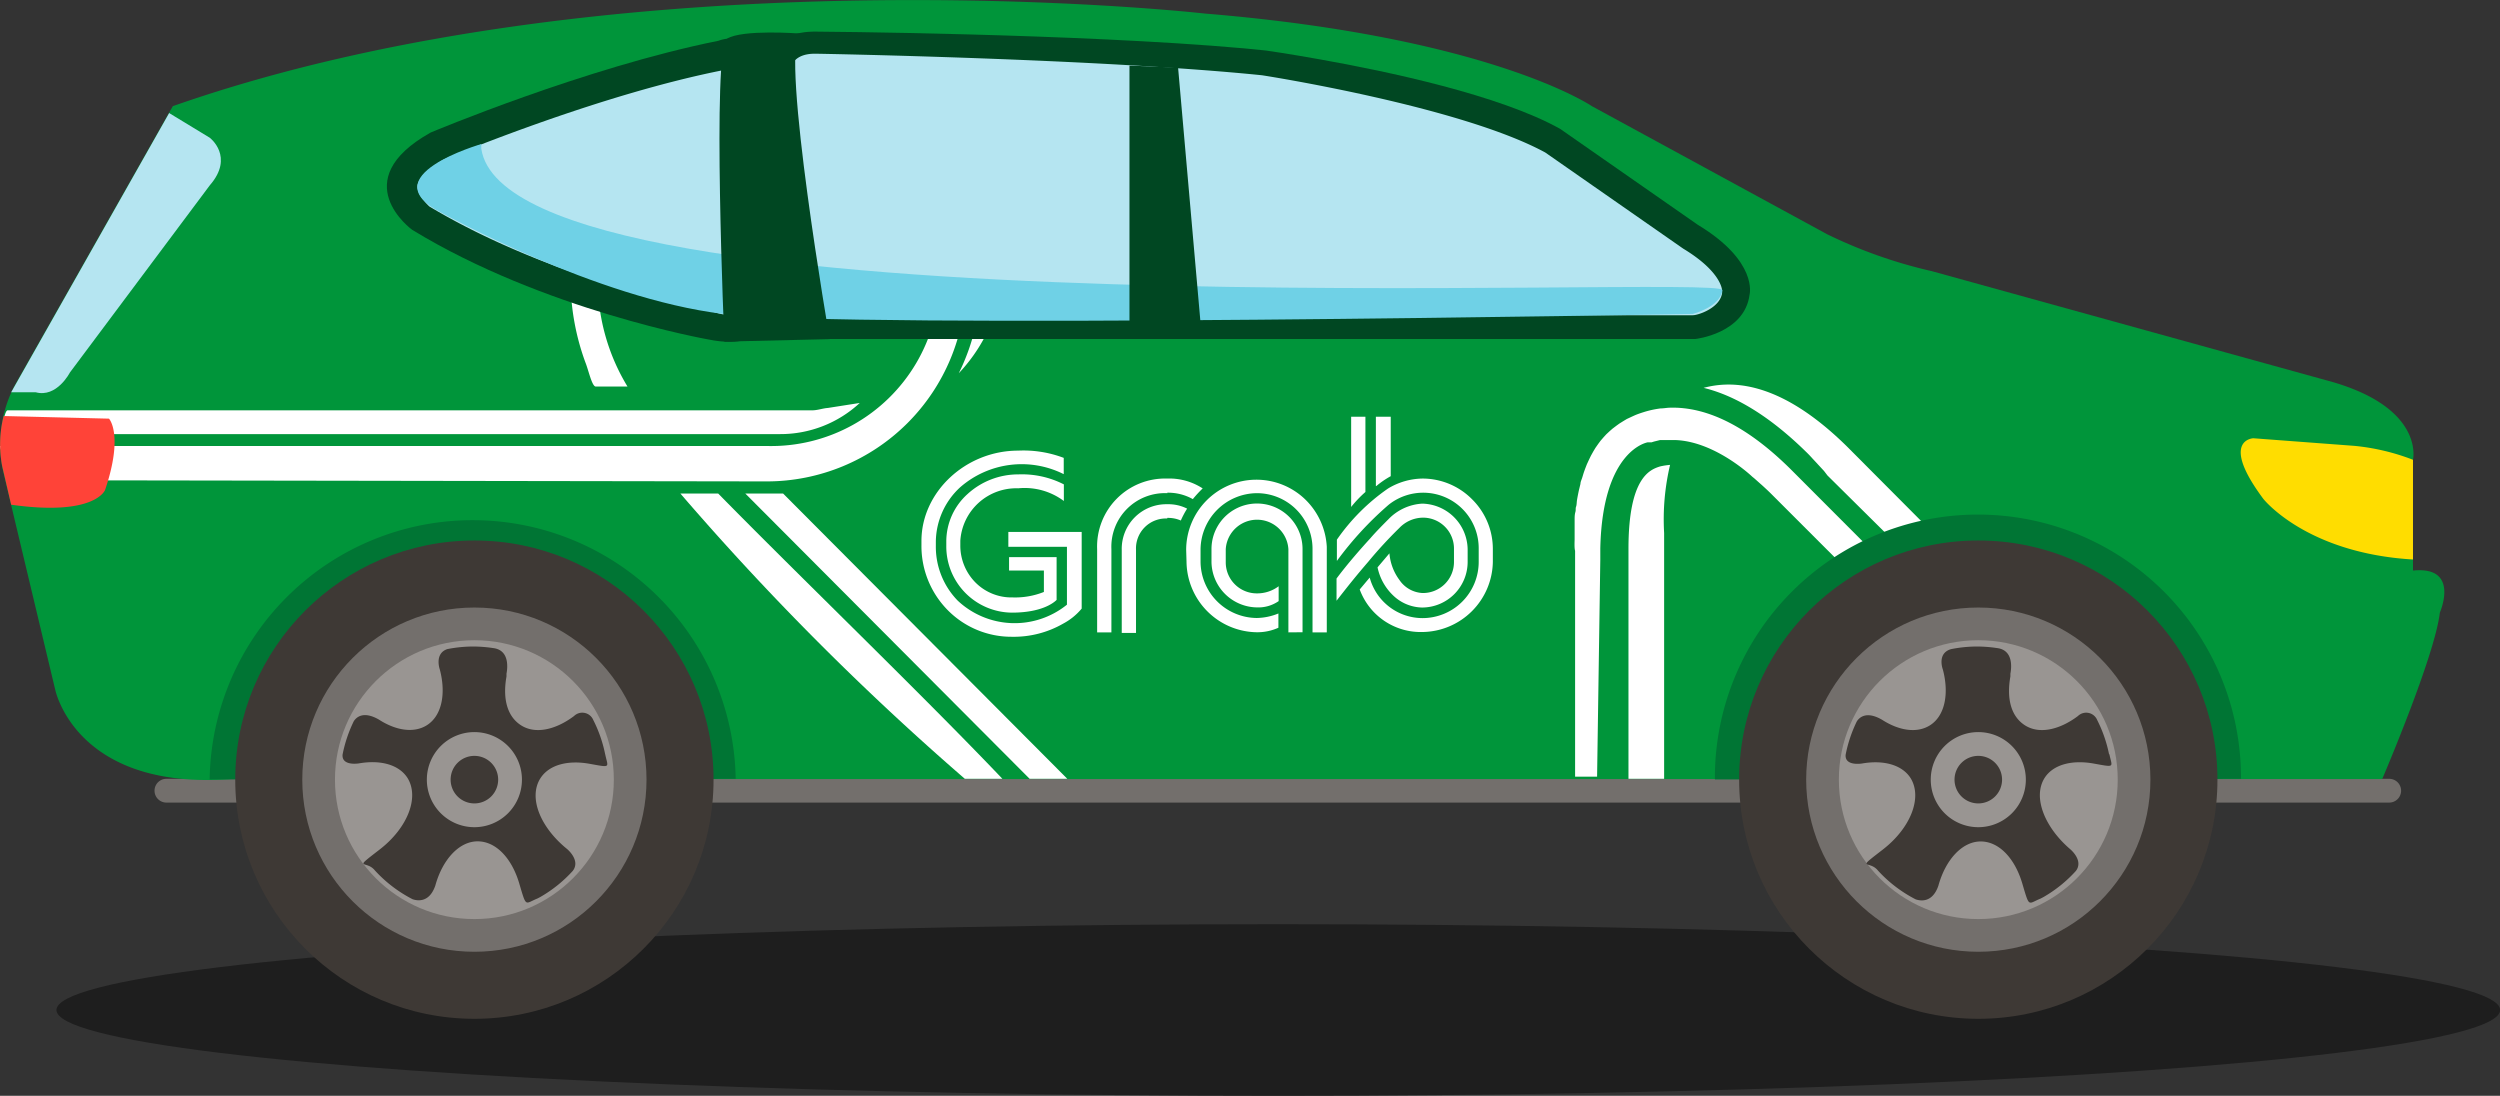 <svg xmlns="http://www.w3.org/2000/svg" viewBox="0 0 210.32 92.19"><rect x="0" y="0" width="210.32" height="92.19" fill="#333333" stroke="none"/><defs><style>.cls-1{isolation:isolate}.cls-2{fill:#1e1e1e;mix-blend-mode:multiply}.cls-3{fill:#004722}.cls-4{fill:#736f6c}.cls-5{fill:#00953a}.cls-6{fill:#b5e5f1}.cls-7{fill:#fff}.cls-8{fill:#007534}.cls-9{fill:#fd0}.cls-10{fill:#ff4338}.cls-11{fill:#3e3935}.cls-12{fill:#999592}.cls-13{fill:#6fd1e6}</style></defs><title>Asset 2</title><g class="cls-1"><g id="Layer_2" data-name="Layer 2"><g id="grab-berbagi"><g id="bigcar-2"><ellipse class="cls-2" cx="107.54" cy="84.97" rx="102.79" ry="7.22"/><path class="cls-3" d="M123 32.51a1.11 1.11 0 0 0 .84 1h8c.35 0 .14-.53.14-1v-.58c0-.48.21-.41-.14-.41h-8c-.35 0-.84-.08-.84.41z"/><path class="cls-4" d="M202 66.52a1 1 0 0 1-1 1H14a1 1 0 0 1-1-1 1 1 0 0 1 1-1h187a1 1 0 0 1 1 1z"/><path class="cls-5" d="M203 48v-9.32s1-4.25-6.69-6.52l-33.8-9.35a40.54 40.54 0 0 1-8.83-3.12L133.92 8.93s-8.48-5.81-32.56-7.79c0 0-48.86-5.52-86.82 7.79L1.23 32.44a10.66 10.66 0 0 0-1 7.08L4.64 58s1.7 8.54 14.87 7.54h180.9s4.42-10.31 4.85-14c0-.01 1.74-3.94-2.26-3.54z"/><path class="cls-6" d="M14.23 9.51l3.42 2.08s2.1 1.59 0 4L5.88 31.34S4.78 33.49 3 33H.94z"/><path class="cls-7" d="M123.84 42a5.87 5.87 0 0 0-4.16-1.74 5.73 5.73 0 0 0-2.91.84 17 17 0 0 0-4.3 4.3v1.79a28.35 28.35 0 0 1 4.36-4.73 4.67 4.67 0 0 1 7.57 3.71v1.08a4.73 4.73 0 0 1-4.72 4.75 4.61 4.61 0 0 1-4.45-3.41l-.84 1a5.47 5.47 0 0 0 5.29 3.58 6 6 0 0 0 5.91-5.91V46.2a5.87 5.87 0 0 0-1.75-4.2m-25.64-.55a4.24 4.24 0 0 1 2.15.54 9.86 9.86 0 0 1 .83-.9 5.14 5.14 0 0 0-3-.83 5.72 5.72 0 0 0-5.88 5.94v7h1.2v-7a4.51 4.51 0 0 1 4.71-4.71m11.37 11.7v-7a3.83 3.83 0 0 0-7.66 0v1.08a3.88 3.88 0 0 0 3.83 3.83 3 3 0 0 0 1.82-.53v-1.25a3 3 0 0 1-1.82.6 2.61 2.61 0 0 1-2.63-2.63V46.2a2.64 2.64 0 0 1 5.27 0v7zm-32.06-7.68v.38a7.67 7.67 0 0 0 2.22 5.45 7.52 7.52 0 0 0 5.38 2.23 8.33 8.33 0 0 0 4.33-1.11A5.16 5.16 0 0 0 91 51.2v-6.45h-6.17V46h4.93v4.87a7 7 0 0 1-9.19-.34 6.49 6.49 0 0 1-1.84-4.6v-.38A6.31 6.31 0 0 1 80.77 41a7.87 7.87 0 0 1 8.72-1.11v-1.37a9.54 9.54 0 0 0-3.83-.61c-4.42 0-8.14 3.48-8.14 7.6m20.68-1.94a2.65 2.65 0 0 1 1.14.22 7.52 7.52 0 0 1 .53-1 3.5 3.5 0 0 0-1.67-.37 3.75 3.75 0 0 0-3.83 3.83v7h1.2v-7a2.52 2.52 0 0 1 2.63-2.63m-8.7-1.46v-1.41a7.74 7.74 0 0 0-3.83-.84 6.31 6.31 0 0 0-4.27 1.65 5.37 5.37 0 0 0-1.79 4v.38a5.57 5.57 0 0 0 5.52 5.6c2.48 0 3.5-.81 3.76-1.07v-3.6h-4V48h2.93v1.8a6.53 6.53 0 0 1-2.63.46A4.27 4.27 0 0 1 82.06 49a4.41 4.41 0 0 1-1.27-3.13v-.38a4.72 4.72 0 0 1 4.87-4.41 5.52 5.52 0 0 1 3.83 1.06m28.25 2.26a2.79 2.79 0 0 1 1.94-.85 2.6 2.6 0 0 1 2.64 2.63v1.08a2.61 2.61 0 0 1-2.64 2.63 2.49 2.49 0 0 1-1.95-1.1 4.34 4.34 0 0 1-.84-2.24l-1 1.18a4.54 4.54 0 0 0 1.33 2.38 3.61 3.61 0 0 0 2.42 1 3.84 3.84 0 0 0 3.83-3.83V46.2a3.9 3.9 0 0 0-3.83-3.83 4.29 4.29 0 0 0-2.83 1.31c-.32.32-1.07 1.07-1.53 1.61-.77.84-1.89 2.11-2.84 3.38v1.87c1.06-1.36 1.67-2.12 2.66-3.27a36.44 36.44 0 0 1 2.62-2.85m-17.9 2.86a6 6 0 0 0 5.91 5.91 4.3 4.3 0 0 0 1.82-.38v-1.2a5 5 0 0 1-1.82.38 4.77 4.77 0 0 1-4.73-4.71V46.2a4.78 4.78 0 0 1 4.71-4.71 4.68 4.68 0 0 1 4.71 4.71v7h1.2V46a6 6 0 0 0-1.83-4 5.91 5.91 0 0 0-10 4.25zm13.85-4.63a9.67 9.67 0 0 1 1.2-1.26v-6.33h-1.2zm2.08-1.75v-5.84H117v5a7.44 7.44 0 0 0-1.2.82"/><path class="cls-8" d="M61.89 65.52v-.1a22.13 22.13 0 0 0-44.25 0 1.12 1.12 0 0 0 0 .15z"/><path class="cls-9" d="M203 38.68a18.59 18.59 0 0 0-4.92-1.17l-8.51-.64s-2.88.11.84 5.1c0 0 3.59 4.57 12.59 5.1z"/><path class="cls-7" d="M84.33 65.52h-3.16a231.84 231.84 0 0 1-23.93-24h3.18c6.87 7 17.25 17 23.91 24zm-19.83-28a14.16 14.16 0 1 0 0-28.31 14 14 0 0 0-10.4 4.16 14.88 14.88 0 0 0-3.81 10.25 17.17 17.17 0 0 0 2.5 8.9h-2.67c-.32 0-.61-1.38-.86-2A20.3 20.3 0 0 1 48 23.54a16.77 16.77 0 0 1 4.43-11.66A16.17 16.17 0 0 1 64.5 7a16.75 16.75 0 0 1 0 33.5L.94 40.4l-.36-.56C.44 39.18 0 37.52 0 37.52z"/><path class="cls-7" d="M82.52 23.45a18.23 18.23 0 0 0-4.68-12.13 18 18 0 0 0-9.73-5.52h.79a15.49 15.49 0 0 1 15.54 15.75 13.83 13.83 0 0 1-3.78 9.85 17.92 17.92 0 0 0 1.86-7.95zm4.1 42.07l-23.92-24h3.18l23.91 24h-3.17zm-85.98-31h67.69c.45 0 .88-.17 1.32-.2l2.68-.42a9.8 9.8 0 0 1-6.7 2.62H.11c.12-1 .33-2 .53-2z"/><path class="cls-3" d="M64.34 7.72l.29 17.71s.7 4.31-5.08 3.12c0 0-13.81-2.45-24.88-9.22 0 0-5.69-4.12 1.56-8.18 0 0 13-5.47 24.21-7.72 0 0 3.81-1.59 3.9 4.29z"/><path class="cls-6" d="M61.24 26.52a1.12 1.12 0 0 0 .78-.2 2.26 2.26 0 0 0 0-.45v-.2l-.29-17.9a5 5 0 0 0-.33-2l-.22.11h-.22c-10.22 2-22.14 6.92-23.56 7.5-1.39.8-2.24 1.64-2.28 2.27s.66 1.4 1 1.72c10.54 6.32 23.76 8.85 23.88 8.87a8.41 8.41 0 0 0 1.23.28z"/><path class="cls-3" d="M131.25 10.84l11.58 8.07c5.1 3.08 4.36 5.87 4.36 5.87-.42 3.29-4.57 3.74-4.57 3.74H67.07c-3.19 0-2.9-4.25-2.9-4.25-.32-4.78 0-18.12 0-18.12.07-3.74 4.51-3.49 4.51-3.49s21.84.15 36 1.41l1.82.18s1.84.26 4.57.75c5.63 1 15.1 3 20.18 5.84z"/><path class="cls-6" d="M142.41 26.52c.46 0 2.3-.61 2.47-1.88v-.16c0-.25-.23-1.72-3.27-3.56l-.13-.09-11.48-8c-7.14-3.89-23.68-6.48-23.85-6.5-13.65-1.39-37.26-1.81-37.5-1.81h-.12c-1.35 0-2 .66-2.06 1.49 0 .14-.28 13.47 0 18.1v.4a3.38 3.38 0 0 0 .41 1.93.2.2 0 0 0 .17.09z"/><path class="cls-7" d="M137 65.52V46.17c0-6 1.8-6.66 2.66-6.93a5.82 5.82 0 0 1 .84-.13 19.92 19.92 0 0 0-.5 5.73v20.68zm46.22 0h-3.72L153.74 40l-.29-.38-1.27-1.37c-3-3-6-4.93-8.86-5.62 3.71-1 7.8.71 12.13 5z"/><path class="cls-7" d="M132.47 45.41v-1.7c0-.15 0-.42.06-.62s0-.3.06-.46.05-.38.08-.56.05-.29.08-.44.07-.35.11-.51l.1-.41c0-.16.08-.32.13-.47s.08-.26.12-.39.1-.29.15-.43l.14-.36.18-.39.16-.33.2-.36.18-.3.23-.33.2-.27.26-.3.22-.24.29-.27.24-.21.33-.25.25-.18.37-.23.25-.15.45-.21.22-.1c.23-.1.47-.18.72-.26a8.1 8.1 0 0 1 1.45-.32c.24 0 .49-.05.74-.06 3.23-.11 6.69 1.65 10.34 5.31l25.88 25.93H173l-24-24c-.24-.24-.48-.46-.72-.68l-.1-.09-.07-.06-.54-.48-.15-.12s-3.13-3-6.53-3.09h-1.23l-.52.13-.19.06h-.32s-3.82.58-4 8.93v.95l-.27 18.25h-1.85v-19c-.06-.2-.05-.58-.04-.93z"/><path class="cls-8" d="M188.53 65.52v-.1a22.13 22.13 0 0 0-44.26 0 1.28 1.28 0 0 0 0 .15z"/><path class="cls-10" d="M.94 42.46c7.07 1 7.9-1.24 7.9-1.24 1.58-4.67.33-6 .33-6L.31 35a9.72 9.72 0 0 0-.13 4.2z"/><circle class="cls-11" cx="166.43" cy="65.59" r="20.12"/><circle class="cls-4" cx="166.43" cy="65.59" r="14.48"/><circle class="cls-12" cx="166.43" cy="65.59" r="11.73"/><path class="cls-11" d="M166.43 69.59a4 4 0 1 1 4-4 4 4 0 0 1-4 4zm11-6.14a11.3 11.3 0 0 0-1-2.88 1 1 0 0 0-1.62-.33c-1.56 1.17-3.27 1.55-4.47.77s-1.53-2.31-1.21-4.1v-.23c.11-.57.23-2-1.13-2.16a11.58 11.58 0 0 0-1.69-.13 11.27 11.27 0 0 0-2.17.22c-1.22.35-.69 1.72-.69 1.72.53 2 .19 3.87-1.07 4.68-1.09.7-2.61.47-4.05-.46-1.35-.78-1.93-.16-2.12.14a11.35 11.35 0 0 0-.94 2.8c-.09 1 1.39.74 1.39.74 1.78-.31 3.36.1 4.08 1.24 1 1.63 0 4.19-2.34 6s-1.14.85-.41 1.77a11.28 11.28 0 0 0 3.17 2.42c.38.13 1.4.33 1.91-1.14.6-2.19 2-3.73 3.56-3.73s2.88 1.44 3.5 3.53.46 1.71 1.53 1.28l.25-.13a11.24 11.24 0 0 0 2.73-2.2c.68-.89-.49-1.84-.49-1.84-2.15-1.85-3.15-4.36-2.15-5.97.73-1.16 2.34-1.55 4.16-1.22s1.53.32 1.3-.78zm0 0"/><path class="cls-11" d="M166.43 63.59a2 2 0 1 1-2 2 2 2 0 0 1 2-2zm0 0"/><circle class="cls-11" cx="39.91" cy="65.59" r="20.12"/><circle class="cls-4" cx="39.91" cy="65.59" r="14.48"/><circle class="cls-12" cx="39.91" cy="65.59" r="11.73"/><path class="cls-11" d="M39.91 69.59a4 4 0 1 1 4-4 4 4 0 0 1-4 4zm11-6.14a11.27 11.27 0 0 0-1-2.88 1 1 0 0 0-1.62-.33c-1.56 1.17-3.27 1.55-4.47.77s-1.53-2.31-1.21-4.1v-.23c.11-.57.23-2-1.13-2.16a11.58 11.58 0 0 0-1.69-.13 11.28 11.28 0 0 0-2.17.22c-1.1.39-.62 1.71-.62 1.71.53 2 .19 3.87-1.07 4.68-1.09.7-2.61.47-4.05-.46-1.35-.78-1.93-.16-2.12.14a11.39 11.39 0 0 0-.94 2.8c-.09 1 1.39.74 1.39.74 1.79-.31 3.36.1 4.08 1.24 1 1.63 0 4.19-2.34 6s-1.14.85-.41 1.77a11.27 11.27 0 0 0 3.17 2.42c.38.13 1.4.33 1.91-1.14.6-2.19 2-3.73 3.56-3.73s2.88 1.44 3.5 3.53.46 1.71 1.53 1.28l.25-.13a11.2 11.2 0 0 0 2.73-2.2c.68-.89-.49-1.84-.49-1.84-2.26-1.83-3.26-4.33-2.24-5.94.74-1.16 2.34-1.55 4.16-1.22s1.53.32 1.3-.78zm0 0"/><path class="cls-11" d="M39.91 63.59a2 2 0 1 1-2 2 2 2 0 0 1 2-2zm0 0"/><path class="cls-13" d="M40.49 12.12s-9.49 2.72-3.27 5.82c0 0 12.9 7.17 23.62 8.47s81.57 0 81.57 0 2.32-.58 2.49-2-102 4.06-104.41-11.9"/><path class="cls-3" d="M99.11 5.69l-4.09-.17v22h6.01L99.11 5.69zM67.28 2.82s-4.84-.37-6.12.44-.22 25.48-.22 25.48l8.86-.21S65.64 4.49 67.28 2.82z"/></g></g></g></g></svg>